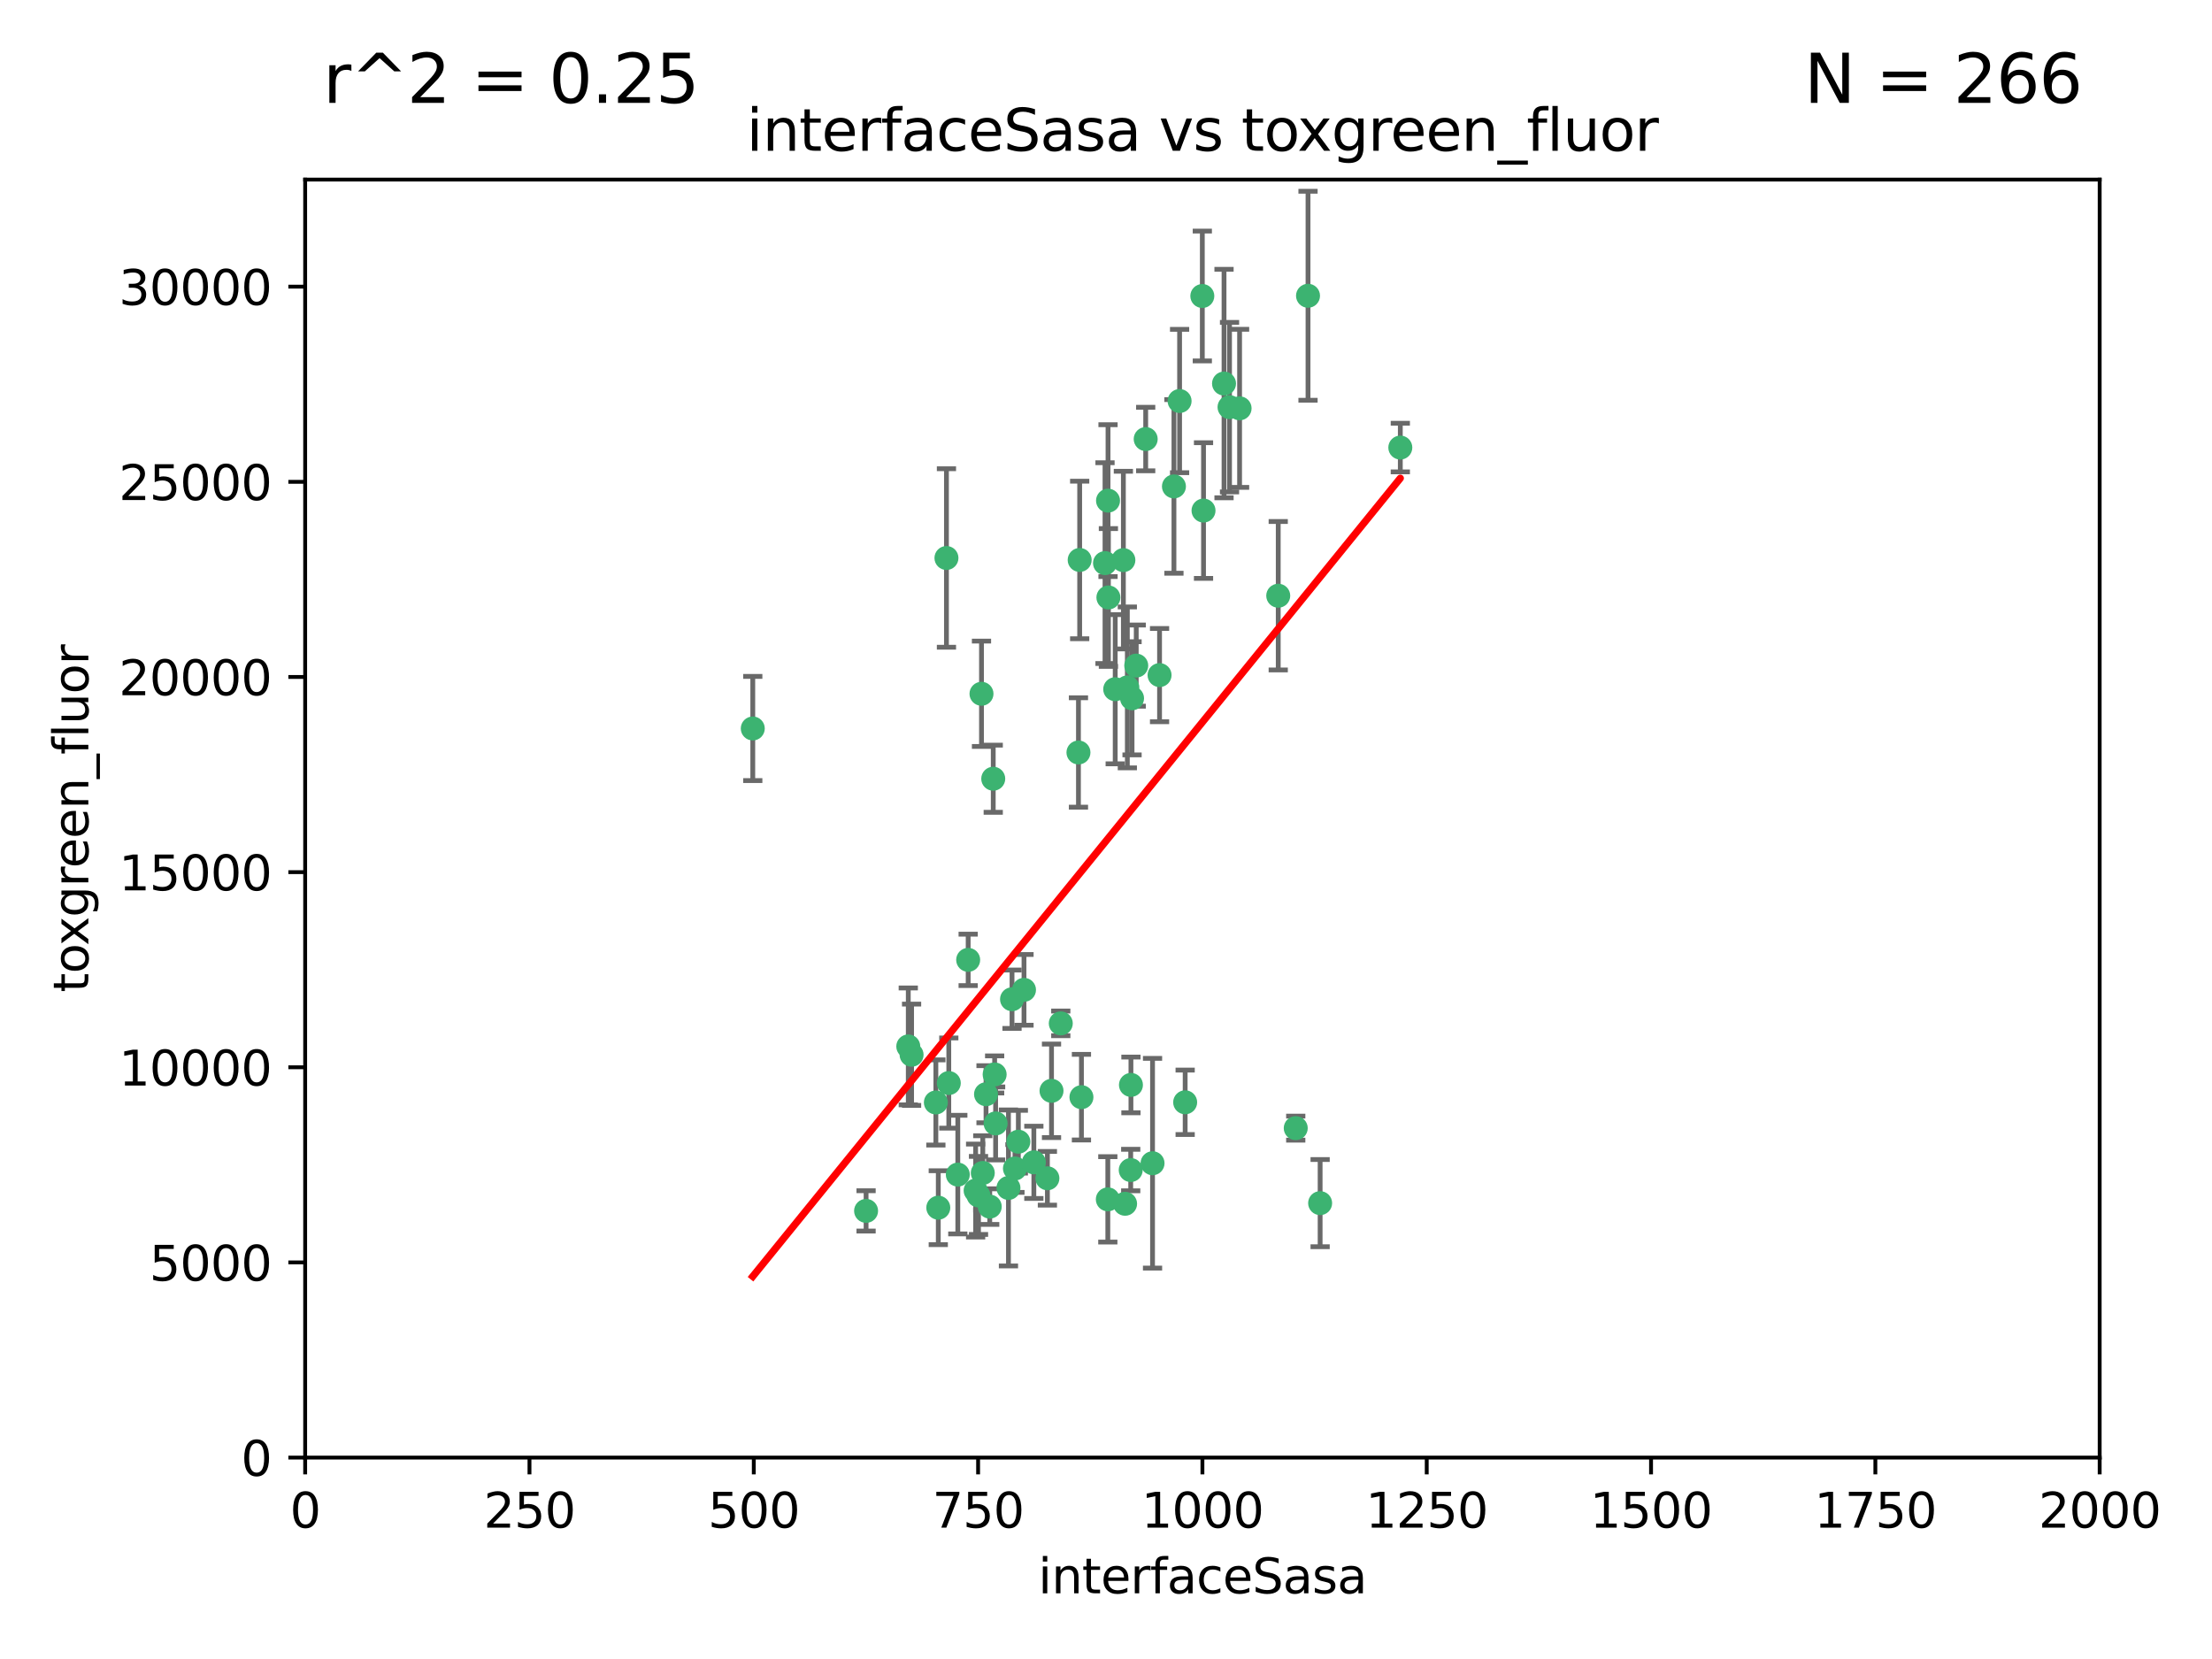 <?xml version="1.0" encoding="utf-8" standalone="no"?>
<!DOCTYPE svg PUBLIC "-//W3C//DTD SVG 1.1//EN"
  "http://www.w3.org/Graphics/SVG/1.1/DTD/svg11.dtd">
<svg xmlns:xlink="http://www.w3.org/1999/xlink" width="460.8pt" height="345.6pt" viewBox="0 0 460.8 345.6" xmlns="http://www.w3.org/2000/svg" version="1.1">
 <defs>
  <style type="text/css">*{stroke-linejoin: round; stroke-linecap: butt}</style>
 </defs>
 <g id="figure_1">
  <g id="patch_1">
   <path d="M 0 345.6 
L 460.8 345.6 
L 460.8 0 
L 0 0 
z
" style="fill: #ffffff"/>
  </g>
  <g id="axes_1">
   <g id="patch_2">
    <path d="M 63.571 303.64 
L 437.4 303.64 
L 437.4 37.411 
L 63.571 37.411 
z
" style="fill: #ffffff"/>
   </g>
   <g id="PathCollection_1">
    <defs>
     <path id="ma110fdb344" d="M 0 1.118 
C 0.297 1.118 0.581 1 0.791 0.791 
C 1 0.581 1.118 0.297 1.118 0 
C 1.118 -0.297 1 -0.581 0.791 -0.791 
C 0.581 -1 0.297 -1.118 0 -1.118 
C -0.297 -1.118 -0.581 -1 -0.791 -0.791 
C -1 -0.581 -1.118 -0.297 -1.118 0 
C -1.118 0.297 -1 0.581 -0.791 0.791 
C -0.581 1 -0.297 1.118 0 1.118 
z
" style="stroke: #3cb371"/>
    </defs>
    <g clip-path="url(#pa10cc64113)">
     <use xlink:href="#ma110fdb344" x="272.484" y="61.614" style="fill: #3cb371; stroke: #3cb371"/>
     <use xlink:href="#ma110fdb344" x="266.28" y="124.1" style="fill: #3cb371; stroke: #3cb371"/>
     <use xlink:href="#ma110fdb344" x="250.716" y="106.358" style="fill: #3cb371; stroke: #3cb371"/>
     <use xlink:href="#ma110fdb344" x="254.987" y="79.9" style="fill: #3cb371; stroke: #3cb371"/>
     <use xlink:href="#ma110fdb344" x="258.229" y="85.062" style="fill: #3cb371; stroke: #3cb371"/>
     <use xlink:href="#ma110fdb344" x="241.557" y="140.634" style="fill: #3cb371; stroke: #3cb371"/>
     <use xlink:href="#ma110fdb344" x="230.194" y="117.306" style="fill: #3cb371; stroke: #3cb371"/>
     <use xlink:href="#ma110fdb344" x="244.553" y="101.33" style="fill: #3cb371; stroke: #3cb371"/>
     <use xlink:href="#ma110fdb344" x="232.318" y="143.574" style="fill: #3cb371; stroke: #3cb371"/>
     <use xlink:href="#ma110fdb344" x="256.134" y="84.817" style="fill: #3cb371; stroke: #3cb371"/>
     <use xlink:href="#ma110fdb344" x="234.02" y="116.682" style="fill: #3cb371; stroke: #3cb371"/>
     <use xlink:href="#ma110fdb344" x="238.669" y="91.463" style="fill: #3cb371; stroke: #3cb371"/>
     <use xlink:href="#ma110fdb344" x="245.731" y="83.54" style="fill: #3cb371; stroke: #3cb371"/>
     <use xlink:href="#ma110fdb344" x="269.927" y="235.012" style="fill: #3cb371; stroke: #3cb371"/>
     <use xlink:href="#ma110fdb344" x="240.095" y="242.324" style="fill: #3cb371; stroke: #3cb371"/>
     <use xlink:href="#ma110fdb344" x="291.711" y="93.237" style="fill: #3cb371; stroke: #3cb371"/>
     <use xlink:href="#ma110fdb344" x="224.916" y="116.65" style="fill: #3cb371; stroke: #3cb371"/>
     <use xlink:href="#ma110fdb344" x="250.465" y="61.664" style="fill: #3cb371; stroke: #3cb371"/>
     <use xlink:href="#ma110fdb344" x="204.462" y="144.527" style="fill: #3cb371; stroke: #3cb371"/>
     <use xlink:href="#ma110fdb344" x="201.688" y="199.958" style="fill: #3cb371; stroke: #3cb371"/>
     <use xlink:href="#ma110fdb344" x="204.731" y="244.349" style="fill: #3cb371; stroke: #3cb371"/>
     <use xlink:href="#ma110fdb344" x="230.822" y="104.293" style="fill: #3cb371; stroke: #3cb371"/>
     <use xlink:href="#ma110fdb344" x="224.662" y="156.754" style="fill: #3cb371; stroke: #3cb371"/>
     <use xlink:href="#ma110fdb344" x="275.007" y="250.635" style="fill: #3cb371; stroke: #3cb371"/>
     <use xlink:href="#ma110fdb344" x="236.699" y="138.657" style="fill: #3cb371; stroke: #3cb371"/>
     <use xlink:href="#ma110fdb344" x="230.901" y="124.464" style="fill: #3cb371; stroke: #3cb371"/>
     <use xlink:href="#ma110fdb344" x="234.375" y="250.767" style="fill: #3cb371; stroke: #3cb371"/>
     <use xlink:href="#ma110fdb344" x="212.14" y="237.838" style="fill: #3cb371; stroke: #3cb371"/>
     <use xlink:href="#ma110fdb344" x="206.91" y="162.223" style="fill: #3cb371; stroke: #3cb371"/>
     <use xlink:href="#ma110fdb344" x="235.596" y="226.007" style="fill: #3cb371; stroke: #3cb371"/>
     <use xlink:href="#ma110fdb344" x="230.779" y="249.848" style="fill: #3cb371; stroke: #3cb371"/>
     <use xlink:href="#ma110fdb344" x="210.08" y="247.472" style="fill: #3cb371; stroke: #3cb371"/>
     <use xlink:href="#ma110fdb344" x="203.841" y="249.032" style="fill: #3cb371; stroke: #3cb371"/>
     <use xlink:href="#ma110fdb344" x="189.211" y="217.987" style="fill: #3cb371; stroke: #3cb371"/>
     <use xlink:href="#ma110fdb344" x="203.241" y="248.016" style="fill: #3cb371; stroke: #3cb371"/>
     <use xlink:href="#ma110fdb344" x="219.05" y="227.238" style="fill: #3cb371; stroke: #3cb371"/>
     <use xlink:href="#ma110fdb344" x="215.37" y="242.138" style="fill: #3cb371; stroke: #3cb371"/>
     <use xlink:href="#ma110fdb344" x="195.462" y="251.584" style="fill: #3cb371; stroke: #3cb371"/>
     <use xlink:href="#ma110fdb344" x="206.181" y="251.36" style="fill: #3cb371; stroke: #3cb371"/>
     <use xlink:href="#ma110fdb344" x="220.981" y="213.19" style="fill: #3cb371; stroke: #3cb371"/>
     <use xlink:href="#ma110fdb344" x="213.318" y="206.203" style="fill: #3cb371; stroke: #3cb371"/>
     <use xlink:href="#ma110fdb344" x="235.826" y="145.468" style="fill: #3cb371; stroke: #3cb371"/>
     <use xlink:href="#ma110fdb344" x="246.891" y="229.628" style="fill: #3cb371; stroke: #3cb371"/>
     <use xlink:href="#ma110fdb344" x="194.959" y="229.663" style="fill: #3cb371; stroke: #3cb371"/>
     <use xlink:href="#ma110fdb344" x="218.192" y="245.459" style="fill: #3cb371; stroke: #3cb371"/>
     <use xlink:href="#ma110fdb344" x="189.899" y="219.726" style="fill: #3cb371; stroke: #3cb371"/>
     <use xlink:href="#ma110fdb344" x="210.824" y="208.158" style="fill: #3cb371; stroke: #3cb371"/>
     <use xlink:href="#ma110fdb344" x="180.421" y="252.249" style="fill: #3cb371; stroke: #3cb371"/>
     <use xlink:href="#ma110fdb344" x="205.407" y="227.947" style="fill: #3cb371; stroke: #3cb371"/>
     <use xlink:href="#ma110fdb344" x="234.846" y="143.2" style="fill: #3cb371; stroke: #3cb371"/>
     <use xlink:href="#ma110fdb344" x="197.163" y="116.24" style="fill: #3cb371; stroke: #3cb371"/>
     <use xlink:href="#ma110fdb344" x="225.284" y="228.56" style="fill: #3cb371; stroke: #3cb371"/>
     <use xlink:href="#ma110fdb344" x="211.432" y="243.416" style="fill: #3cb371; stroke: #3cb371"/>
     <use xlink:href="#ma110fdb344" x="199.529" y="244.691" style="fill: #3cb371; stroke: #3cb371"/>
     <use xlink:href="#ma110fdb344" x="235.549" y="243.742" style="fill: #3cb371; stroke: #3cb371"/>
     <use xlink:href="#ma110fdb344" x="197.651" y="225.621" style="fill: #3cb371; stroke: #3cb371"/>
     <use xlink:href="#ma110fdb344" x="207.406" y="234.031" style="fill: #3cb371; stroke: #3cb371"/>
     <use xlink:href="#ma110fdb344" x="207.202" y="223.827" style="fill: #3cb371; stroke: #3cb371"/>
     <use xlink:href="#ma110fdb344" x="156.817" y="151.755" style="fill: #3cb371; stroke: #3cb371"/>
    </g>
   </g>
   <g id="matplotlib.axis_1">
    <g id="xtick_1">
     <g id="line2d_1">
      <defs>
       <path id="mcf9db598ad" d="M 0 0 
L 0 3.5 
" style="stroke: #000000; stroke-width: 0.8"/>
      </defs>
      <g>
       <use xlink:href="#mcf9db598ad" x="63.571" y="303.64" style="stroke: #000000; stroke-width: 0.8"/>
      </g>
     </g>
     <g id="text_1">
      <!-- 0 -->
      <g transform="translate(60.39 318.238)scale(0.1 -0.1)">
       <defs>
        <path id="DejaVuSans-30" d="M 2034 4250 
Q 1547 4250 1301 3770 
Q 1056 3291 1056 2328 
Q 1056 1369 1301 889 
Q 1547 409 2034 409 
Q 2525 409 2770 889 
Q 3016 1369 3016 2328 
Q 3016 3291 2770 3770 
Q 2525 4250 2034 4250 
z
M 2034 4750 
Q 2819 4750 3233 4129 
Q 3647 3509 3647 2328 
Q 3647 1150 3233 529 
Q 2819 -91 2034 -91 
Q 1250 -91 836 529 
Q 422 1150 422 2328 
Q 422 3509 836 4129 
Q 1250 4750 2034 4750 
z
" transform="scale(0.016)"/>
       </defs>
       <use xlink:href="#DejaVuSans-30"/>
      </g>
     </g>
    </g>
    <g id="xtick_2">
     <g id="line2d_2">
      <g>
       <use xlink:href="#mcf9db598ad" x="110.3" y="303.64" style="stroke: #000000; stroke-width: 0.8"/>
      </g>
     </g>
     <g id="text_2">
      <!-- 250 -->
      <g transform="translate(100.756 318.238)scale(0.1 -0.1)">
       <defs>
        <path id="DejaVuSans-32" d="M 1228 531 
L 3431 531 
L 3431 0 
L 469 0 
L 469 531 
Q 828 903 1448 1529 
Q 2069 2156 2228 2338 
Q 2531 2678 2651 2914 
Q 2772 3150 2772 3378 
Q 2772 3750 2511 3984 
Q 2250 4219 1831 4219 
Q 1534 4219 1204 4116 
Q 875 4013 500 3803 
L 500 4441 
Q 881 4594 1212 4672 
Q 1544 4750 1819 4750 
Q 2544 4750 2975 4387 
Q 3406 4025 3406 3419 
Q 3406 3131 3298 2873 
Q 3191 2616 2906 2266 
Q 2828 2175 2409 1742 
Q 1991 1309 1228 531 
z
" transform="scale(0.016)"/>
        <path id="DejaVuSans-35" d="M 691 4666 
L 3169 4666 
L 3169 4134 
L 1269 4134 
L 1269 2991 
Q 1406 3038 1543 3061 
Q 1681 3084 1819 3084 
Q 2600 3084 3056 2656 
Q 3513 2228 3513 1497 
Q 3513 744 3044 326 
Q 2575 -91 1722 -91 
Q 1428 -91 1123 -41 
Q 819 9 494 109 
L 494 744 
Q 775 591 1075 516 
Q 1375 441 1709 441 
Q 2250 441 2565 725 
Q 2881 1009 2881 1497 
Q 2881 1984 2565 2268 
Q 2250 2553 1709 2553 
Q 1456 2553 1204 2497 
Q 953 2441 691 2322 
L 691 4666 
z
" transform="scale(0.016)"/>
       </defs>
       <use xlink:href="#DejaVuSans-32"/>
       <use xlink:href="#DejaVuSans-35" x="63.623"/>
       <use xlink:href="#DejaVuSans-30" x="127.246"/>
      </g>
     </g>
    </g>
    <g id="xtick_3">
     <g id="line2d_3">
      <g>
       <use xlink:href="#mcf9db598ad" x="157.028" y="303.64" style="stroke: #000000; stroke-width: 0.8"/>
      </g>
     </g>
     <g id="text_3">
      <!-- 500 -->
      <g transform="translate(147.485 318.238)scale(0.1 -0.1)">
       <use xlink:href="#DejaVuSans-35"/>
       <use xlink:href="#DejaVuSans-30" x="63.623"/>
       <use xlink:href="#DejaVuSans-30" x="127.246"/>
      </g>
     </g>
    </g>
    <g id="xtick_4">
     <g id="line2d_4">
      <g>
       <use xlink:href="#mcf9db598ad" x="203.757" y="303.64" style="stroke: #000000; stroke-width: 0.8"/>
      </g>
     </g>
     <g id="text_4">
      <!-- 750 -->
      <g transform="translate(194.213 318.238)scale(0.1 -0.1)">
       <defs>
        <path id="DejaVuSans-37" d="M 525 4666 
L 3525 4666 
L 3525 4397 
L 1831 0 
L 1172 0 
L 2766 4134 
L 525 4134 
L 525 4666 
z
" transform="scale(0.016)"/>
       </defs>
       <use xlink:href="#DejaVuSans-37"/>
       <use xlink:href="#DejaVuSans-35" x="63.623"/>
       <use xlink:href="#DejaVuSans-30" x="127.246"/>
      </g>
     </g>
    </g>
    <g id="xtick_5">
     <g id="line2d_5">
      <g>
       <use xlink:href="#mcf9db598ad" x="250.486" y="303.64" style="stroke: #000000; stroke-width: 0.8"/>
      </g>
     </g>
     <g id="text_5">
      <!-- 1000 -->
      <g transform="translate(237.761 318.238)scale(0.1 -0.1)">
       <defs>
        <path id="DejaVuSans-31" d="M 794 531 
L 1825 531 
L 1825 4091 
L 703 3866 
L 703 4441 
L 1819 4666 
L 2450 4666 
L 2450 531 
L 3481 531 
L 3481 0 
L 794 0 
L 794 531 
z
" transform="scale(0.016)"/>
       </defs>
       <use xlink:href="#DejaVuSans-31"/>
       <use xlink:href="#DejaVuSans-30" x="63.623"/>
       <use xlink:href="#DejaVuSans-30" x="127.246"/>
       <use xlink:href="#DejaVuSans-30" x="190.869"/>
      </g>
     </g>
    </g>
    <g id="xtick_6">
     <g id="line2d_6">
      <g>
       <use xlink:href="#mcf9db598ad" x="297.214" y="303.64" style="stroke: #000000; stroke-width: 0.8"/>
      </g>
     </g>
     <g id="text_6">
      <!-- 1250 -->
      <g transform="translate(284.489 318.238)scale(0.1 -0.1)">
       <use xlink:href="#DejaVuSans-31"/>
       <use xlink:href="#DejaVuSans-32" x="63.623"/>
       <use xlink:href="#DejaVuSans-35" x="127.246"/>
       <use xlink:href="#DejaVuSans-30" x="190.869"/>
      </g>
     </g>
    </g>
    <g id="xtick_7">
     <g id="line2d_7">
      <g>
       <use xlink:href="#mcf9db598ad" x="343.943" y="303.64" style="stroke: #000000; stroke-width: 0.8"/>
      </g>
     </g>
     <g id="text_7">
      <!-- 1500 -->
      <g transform="translate(331.218 318.238)scale(0.1 -0.1)">
       <use xlink:href="#DejaVuSans-31"/>
       <use xlink:href="#DejaVuSans-35" x="63.623"/>
       <use xlink:href="#DejaVuSans-30" x="127.246"/>
       <use xlink:href="#DejaVuSans-30" x="190.869"/>
      </g>
     </g>
    </g>
    <g id="xtick_8">
     <g id="line2d_8">
      <g>
       <use xlink:href="#mcf9db598ad" x="390.671" y="303.64" style="stroke: #000000; stroke-width: 0.8"/>
      </g>
     </g>
     <g id="text_8">
      <!-- 1750 -->
      <g transform="translate(377.946 318.238)scale(0.1 -0.1)">
       <use xlink:href="#DejaVuSans-31"/>
       <use xlink:href="#DejaVuSans-37" x="63.623"/>
       <use xlink:href="#DejaVuSans-35" x="127.246"/>
       <use xlink:href="#DejaVuSans-30" x="190.869"/>
      </g>
     </g>
    </g>
    <g id="xtick_9">
     <g id="line2d_9">
      <g>
       <use xlink:href="#mcf9db598ad" x="437.4" y="303.64" style="stroke: #000000; stroke-width: 0.8"/>
      </g>
     </g>
     <g id="text_9">
      <!-- 2000 -->
      <g transform="translate(424.675 318.238)scale(0.1 -0.1)">
       <use xlink:href="#DejaVuSans-32"/>
       <use xlink:href="#DejaVuSans-30" x="63.623"/>
       <use xlink:href="#DejaVuSans-30" x="127.246"/>
       <use xlink:href="#DejaVuSans-30" x="190.869"/>
      </g>
     </g>
    </g>
    <g id="text_10">
     <!-- interfaceSasa -->
     <g transform="translate(216.279 331.917)scale(0.1 -0.1)">
      <defs>
       <path id="DejaVuSans-69" d="M 603 3500 
L 1178 3500 
L 1178 0 
L 603 0 
L 603 3500 
z
M 603 4863 
L 1178 4863 
L 1178 4134 
L 603 4134 
L 603 4863 
z
" transform="scale(0.016)"/>
       <path id="DejaVuSans-6e" d="M 3513 2113 
L 3513 0 
L 2938 0 
L 2938 2094 
Q 2938 2591 2744 2837 
Q 2550 3084 2163 3084 
Q 1697 3084 1428 2787 
Q 1159 2491 1159 1978 
L 1159 0 
L 581 0 
L 581 3500 
L 1159 3500 
L 1159 2956 
Q 1366 3272 1645 3428 
Q 1925 3584 2291 3584 
Q 2894 3584 3203 3211 
Q 3513 2838 3513 2113 
z
" transform="scale(0.016)"/>
       <path id="DejaVuSans-74" d="M 1172 4494 
L 1172 3500 
L 2356 3500 
L 2356 3053 
L 1172 3053 
L 1172 1153 
Q 1172 725 1289 603 
Q 1406 481 1766 481 
L 2356 481 
L 2356 0 
L 1766 0 
Q 1100 0 847 248 
Q 594 497 594 1153 
L 594 3053 
L 172 3053 
L 172 3500 
L 594 3500 
L 594 4494 
L 1172 4494 
z
" transform="scale(0.016)"/>
       <path id="DejaVuSans-65" d="M 3597 1894 
L 3597 1613 
L 953 1613 
Q 991 1019 1311 708 
Q 1631 397 2203 397 
Q 2534 397 2845 478 
Q 3156 559 3463 722 
L 3463 178 
Q 3153 47 2828 -22 
Q 2503 -91 2169 -91 
Q 1331 -91 842 396 
Q 353 884 353 1716 
Q 353 2575 817 3079 
Q 1281 3584 2069 3584 
Q 2775 3584 3186 3129 
Q 3597 2675 3597 1894 
z
M 3022 2063 
Q 3016 2534 2758 2815 
Q 2500 3097 2075 3097 
Q 1594 3097 1305 2825 
Q 1016 2553 972 2059 
L 3022 2063 
z
" transform="scale(0.016)"/>
       <path id="DejaVuSans-72" d="M 2631 2963 
Q 2534 3019 2420 3045 
Q 2306 3072 2169 3072 
Q 1681 3072 1420 2755 
Q 1159 2438 1159 1844 
L 1159 0 
L 581 0 
L 581 3500 
L 1159 3500 
L 1159 2956 
Q 1341 3275 1631 3429 
Q 1922 3584 2338 3584 
Q 2397 3584 2469 3576 
Q 2541 3569 2628 3553 
L 2631 2963 
z
" transform="scale(0.016)"/>
       <path id="DejaVuSans-66" d="M 2375 4863 
L 2375 4384 
L 1825 4384 
Q 1516 4384 1395 4259 
Q 1275 4134 1275 3809 
L 1275 3500 
L 2222 3500 
L 2222 3053 
L 1275 3053 
L 1275 0 
L 697 0 
L 697 3053 
L 147 3053 
L 147 3500 
L 697 3500 
L 697 3744 
Q 697 4328 969 4595 
Q 1241 4863 1831 4863 
L 2375 4863 
z
" transform="scale(0.016)"/>
       <path id="DejaVuSans-61" d="M 2194 1759 
Q 1497 1759 1228 1600 
Q 959 1441 959 1056 
Q 959 750 1161 570 
Q 1363 391 1709 391 
Q 2188 391 2477 730 
Q 2766 1069 2766 1631 
L 2766 1759 
L 2194 1759 
z
M 3341 1997 
L 3341 0 
L 2766 0 
L 2766 531 
Q 2569 213 2275 61 
Q 1981 -91 1556 -91 
Q 1019 -91 701 211 
Q 384 513 384 1019 
Q 384 1609 779 1909 
Q 1175 2209 1959 2209 
L 2766 2209 
L 2766 2266 
Q 2766 2663 2505 2880 
Q 2244 3097 1772 3097 
Q 1472 3097 1187 3025 
Q 903 2953 641 2809 
L 641 3341 
Q 956 3463 1253 3523 
Q 1550 3584 1831 3584 
Q 2591 3584 2966 3190 
Q 3341 2797 3341 1997 
z
" transform="scale(0.016)"/>
       <path id="DejaVuSans-63" d="M 3122 3366 
L 3122 2828 
Q 2878 2963 2633 3030 
Q 2388 3097 2138 3097 
Q 1578 3097 1268 2742 
Q 959 2388 959 1747 
Q 959 1106 1268 751 
Q 1578 397 2138 397 
Q 2388 397 2633 464 
Q 2878 531 3122 666 
L 3122 134 
Q 2881 22 2623 -34 
Q 2366 -91 2075 -91 
Q 1284 -91 818 406 
Q 353 903 353 1747 
Q 353 2603 823 3093 
Q 1294 3584 2113 3584 
Q 2378 3584 2631 3529 
Q 2884 3475 3122 3366 
z
" transform="scale(0.016)"/>
       <path id="DejaVuSans-53" d="M 3425 4513 
L 3425 3897 
Q 3066 4069 2747 4153 
Q 2428 4238 2131 4238 
Q 1616 4238 1336 4038 
Q 1056 3838 1056 3469 
Q 1056 3159 1242 3001 
Q 1428 2844 1947 2747 
L 2328 2669 
Q 3034 2534 3370 2195 
Q 3706 1856 3706 1288 
Q 3706 609 3251 259 
Q 2797 -91 1919 -91 
Q 1588 -91 1214 -16 
Q 841 59 441 206 
L 441 856 
Q 825 641 1194 531 
Q 1563 422 1919 422 
Q 2459 422 2753 634 
Q 3047 847 3047 1241 
Q 3047 1584 2836 1778 
Q 2625 1972 2144 2069 
L 1759 2144 
Q 1053 2284 737 2584 
Q 422 2884 422 3419 
Q 422 4038 858 4394 
Q 1294 4750 2059 4750 
Q 2388 4750 2728 4690 
Q 3069 4631 3425 4513 
z
" transform="scale(0.016)"/>
       <path id="DejaVuSans-73" d="M 2834 3397 
L 2834 2853 
Q 2591 2978 2328 3040 
Q 2066 3103 1784 3103 
Q 1356 3103 1142 2972 
Q 928 2841 928 2578 
Q 928 2378 1081 2264 
Q 1234 2150 1697 2047 
L 1894 2003 
Q 2506 1872 2764 1633 
Q 3022 1394 3022 966 
Q 3022 478 2636 193 
Q 2250 -91 1575 -91 
Q 1294 -91 989 -36 
Q 684 19 347 128 
L 347 722 
Q 666 556 975 473 
Q 1284 391 1588 391 
Q 1994 391 2212 530 
Q 2431 669 2431 922 
Q 2431 1156 2273 1281 
Q 2116 1406 1581 1522 
L 1381 1569 
Q 847 1681 609 1914 
Q 372 2147 372 2553 
Q 372 3047 722 3315 
Q 1072 3584 1716 3584 
Q 2034 3584 2315 3537 
Q 2597 3491 2834 3397 
z
" transform="scale(0.016)"/>
      </defs>
      <use xlink:href="#DejaVuSans-69"/>
      <use xlink:href="#DejaVuSans-6e" x="27.783"/>
      <use xlink:href="#DejaVuSans-74" x="91.162"/>
      <use xlink:href="#DejaVuSans-65" x="130.371"/>
      <use xlink:href="#DejaVuSans-72" x="191.895"/>
      <use xlink:href="#DejaVuSans-66" x="233.008"/>
      <use xlink:href="#DejaVuSans-61" x="268.213"/>
      <use xlink:href="#DejaVuSans-63" x="329.492"/>
      <use xlink:href="#DejaVuSans-65" x="384.473"/>
      <use xlink:href="#DejaVuSans-53" x="445.996"/>
      <use xlink:href="#DejaVuSans-61" x="509.473"/>
      <use xlink:href="#DejaVuSans-73" x="570.752"/>
      <use xlink:href="#DejaVuSans-61" x="622.852"/>
     </g>
    </g>
   </g>
   <g id="matplotlib.axis_2">
    <g id="ytick_1">
     <g id="line2d_10">
      <defs>
       <path id="md315c9ac10" d="M 0 0 
L -3.5 0 
" style="stroke: #000000; stroke-width: 0.8"/>
      </defs>
      <g>
       <use xlink:href="#md315c9ac10" x="63.571" y="303.64" style="stroke: #000000; stroke-width: 0.8"/>
      </g>
     </g>
     <g id="text_11">
      <!-- 0 -->
      <g transform="translate(50.209 307.439)scale(0.1 -0.1)">
       <use xlink:href="#DejaVuSans-30"/>
      </g>
     </g>
    </g>
    <g id="ytick_2">
     <g id="line2d_11">
      <g>
       <use xlink:href="#md315c9ac10" x="63.571" y="262.986" style="stroke: #000000; stroke-width: 0.8"/>
      </g>
     </g>
     <g id="text_12">
      <!-- 5000 -->
      <g transform="translate(31.121 266.786)scale(0.1 -0.1)">
       <use xlink:href="#DejaVuSans-35"/>
       <use xlink:href="#DejaVuSans-30" x="63.623"/>
       <use xlink:href="#DejaVuSans-30" x="127.246"/>
       <use xlink:href="#DejaVuSans-30" x="190.869"/>
      </g>
     </g>
    </g>
    <g id="ytick_3">
     <g id="line2d_12">
      <g>
       <use xlink:href="#md315c9ac10" x="63.571" y="222.333" style="stroke: #000000; stroke-width: 0.8"/>
      </g>
     </g>
     <g id="text_13">
      <!-- 10000 -->
      <g transform="translate(24.759 226.132)scale(0.1 -0.1)">
       <use xlink:href="#DejaVuSans-31"/>
       <use xlink:href="#DejaVuSans-30" x="63.623"/>
       <use xlink:href="#DejaVuSans-30" x="127.246"/>
       <use xlink:href="#DejaVuSans-30" x="190.869"/>
       <use xlink:href="#DejaVuSans-30" x="254.492"/>
      </g>
     </g>
    </g>
    <g id="ytick_4">
     <g id="line2d_13">
      <g>
       <use xlink:href="#md315c9ac10" x="63.571" y="181.679" style="stroke: #000000; stroke-width: 0.8"/>
      </g>
     </g>
     <g id="text_14">
      <!-- 15000 -->
      <g transform="translate(24.759 185.478)scale(0.1 -0.1)">
       <use xlink:href="#DejaVuSans-31"/>
       <use xlink:href="#DejaVuSans-35" x="63.623"/>
       <use xlink:href="#DejaVuSans-30" x="127.246"/>
       <use xlink:href="#DejaVuSans-30" x="190.869"/>
       <use xlink:href="#DejaVuSans-30" x="254.492"/>
      </g>
     </g>
    </g>
    <g id="ytick_5">
     <g id="line2d_14">
      <g>
       <use xlink:href="#md315c9ac10" x="63.571" y="141.026" style="stroke: #000000; stroke-width: 0.8"/>
      </g>
     </g>
     <g id="text_15">
      <!-- 20000 -->
      <g transform="translate(24.759 144.825)scale(0.1 -0.1)">
       <use xlink:href="#DejaVuSans-32"/>
       <use xlink:href="#DejaVuSans-30" x="63.623"/>
       <use xlink:href="#DejaVuSans-30" x="127.246"/>
       <use xlink:href="#DejaVuSans-30" x="190.869"/>
       <use xlink:href="#DejaVuSans-30" x="254.492"/>
      </g>
     </g>
    </g>
    <g id="ytick_6">
     <g id="line2d_15">
      <g>
       <use xlink:href="#md315c9ac10" x="63.571" y="100.372" style="stroke: #000000; stroke-width: 0.8"/>
      </g>
     </g>
     <g id="text_16">
      <!-- 25000 -->
      <g transform="translate(24.759 104.171)scale(0.1 -0.1)">
       <use xlink:href="#DejaVuSans-32"/>
       <use xlink:href="#DejaVuSans-35" x="63.623"/>
       <use xlink:href="#DejaVuSans-30" x="127.246"/>
       <use xlink:href="#DejaVuSans-30" x="190.869"/>
       <use xlink:href="#DejaVuSans-30" x="254.492"/>
      </g>
     </g>
    </g>
    <g id="ytick_7">
     <g id="line2d_16">
      <g>
       <use xlink:href="#md315c9ac10" x="63.571" y="59.718" style="stroke: #000000; stroke-width: 0.8"/>
      </g>
     </g>
     <g id="text_17">
      <!-- 30000 -->
      <g transform="translate(24.759 63.518)scale(0.1 -0.1)">
       <defs>
        <path id="DejaVuSans-33" d="M 2597 2516 
Q 3050 2419 3304 2112 
Q 3559 1806 3559 1356 
Q 3559 666 3084 287 
Q 2609 -91 1734 -91 
Q 1441 -91 1130 -33 
Q 819 25 488 141 
L 488 750 
Q 750 597 1062 519 
Q 1375 441 1716 441 
Q 2309 441 2620 675 
Q 2931 909 2931 1356 
Q 2931 1769 2642 2001 
Q 2353 2234 1838 2234 
L 1294 2234 
L 1294 2753 
L 1863 2753 
Q 2328 2753 2575 2939 
Q 2822 3125 2822 3475 
Q 2822 3834 2567 4026 
Q 2313 4219 1838 4219 
Q 1578 4219 1281 4162 
Q 984 4106 628 3988 
L 628 4550 
Q 988 4650 1302 4700 
Q 1616 4750 1894 4750 
Q 2613 4750 3031 4423 
Q 3450 4097 3450 3541 
Q 3450 3153 3228 2886 
Q 3006 2619 2597 2516 
z
" transform="scale(0.016)"/>
       </defs>
       <use xlink:href="#DejaVuSans-33"/>
       <use xlink:href="#DejaVuSans-30" x="63.623"/>
       <use xlink:href="#DejaVuSans-30" x="127.246"/>
       <use xlink:href="#DejaVuSans-30" x="190.869"/>
       <use xlink:href="#DejaVuSans-30" x="254.492"/>
      </g>
     </g>
    </g>
    <g id="text_18">
     <!-- toxgreen_fluor -->
     <g transform="translate(18.401 206.72)rotate(-90)scale(0.1 -0.1)">
      <defs>
       <path id="DejaVuSans-6f" d="M 1959 3097 
Q 1497 3097 1228 2736 
Q 959 2375 959 1747 
Q 959 1119 1226 758 
Q 1494 397 1959 397 
Q 2419 397 2687 759 
Q 2956 1122 2956 1747 
Q 2956 2369 2687 2733 
Q 2419 3097 1959 3097 
z
M 1959 3584 
Q 2709 3584 3137 3096 
Q 3566 2609 3566 1747 
Q 3566 888 3137 398 
Q 2709 -91 1959 -91 
Q 1206 -91 779 398 
Q 353 888 353 1747 
Q 353 2609 779 3096 
Q 1206 3584 1959 3584 
z
" transform="scale(0.016)"/>
       <path id="DejaVuSans-78" d="M 3513 3500 
L 2247 1797 
L 3578 0 
L 2900 0 
L 1881 1375 
L 863 0 
L 184 0 
L 1544 1831 
L 300 3500 
L 978 3500 
L 1906 2253 
L 2834 3500 
L 3513 3500 
z
" transform="scale(0.016)"/>
       <path id="DejaVuSans-67" d="M 2906 1791 
Q 2906 2416 2648 2759 
Q 2391 3103 1925 3103 
Q 1463 3103 1205 2759 
Q 947 2416 947 1791 
Q 947 1169 1205 825 
Q 1463 481 1925 481 
Q 2391 481 2648 825 
Q 2906 1169 2906 1791 
z
M 3481 434 
Q 3481 -459 3084 -895 
Q 2688 -1331 1869 -1331 
Q 1566 -1331 1297 -1286 
Q 1028 -1241 775 -1147 
L 775 -588 
Q 1028 -725 1275 -790 
Q 1522 -856 1778 -856 
Q 2344 -856 2625 -561 
Q 2906 -266 2906 331 
L 2906 616 
Q 2728 306 2450 153 
Q 2172 0 1784 0 
Q 1141 0 747 490 
Q 353 981 353 1791 
Q 353 2603 747 3093 
Q 1141 3584 1784 3584 
Q 2172 3584 2450 3431 
Q 2728 3278 2906 2969 
L 2906 3500 
L 3481 3500 
L 3481 434 
z
" transform="scale(0.016)"/>
       <path id="DejaVuSans-5f" d="M 3263 -1063 
L 3263 -1509 
L -63 -1509 
L -63 -1063 
L 3263 -1063 
z
" transform="scale(0.016)"/>
       <path id="DejaVuSans-6c" d="M 603 4863 
L 1178 4863 
L 1178 0 
L 603 0 
L 603 4863 
z
" transform="scale(0.016)"/>
       <path id="DejaVuSans-75" d="M 544 1381 
L 544 3500 
L 1119 3500 
L 1119 1403 
Q 1119 906 1312 657 
Q 1506 409 1894 409 
Q 2359 409 2629 706 
Q 2900 1003 2900 1516 
L 2900 3500 
L 3475 3500 
L 3475 0 
L 2900 0 
L 2900 538 
Q 2691 219 2414 64 
Q 2138 -91 1772 -91 
Q 1169 -91 856 284 
Q 544 659 544 1381 
z
M 1991 3584 
L 1991 3584 
z
" transform="scale(0.016)"/>
      </defs>
      <use xlink:href="#DejaVuSans-74"/>
      <use xlink:href="#DejaVuSans-6f" x="39.209"/>
      <use xlink:href="#DejaVuSans-78" x="97.266"/>
      <use xlink:href="#DejaVuSans-67" x="156.445"/>
      <use xlink:href="#DejaVuSans-72" x="219.922"/>
      <use xlink:href="#DejaVuSans-65" x="258.785"/>
      <use xlink:href="#DejaVuSans-65" x="320.309"/>
      <use xlink:href="#DejaVuSans-6e" x="381.832"/>
      <use xlink:href="#DejaVuSans-5f" x="445.211"/>
      <use xlink:href="#DejaVuSans-66" x="495.211"/>
      <use xlink:href="#DejaVuSans-6c" x="530.416"/>
      <use xlink:href="#DejaVuSans-75" x="558.199"/>
      <use xlink:href="#DejaVuSans-6f" x="621.578"/>
      <use xlink:href="#DejaVuSans-72" x="682.76"/>
     </g>
    </g>
   </g>
   <g id="LineCollection_1">
    <path d="M 272.484 83.38 
L 272.484 39.848 
" clip-path="url(#pa10cc64113)" style="fill: none; stroke: #696969"/>
    <path d="M 266.28 139.562 
L 266.28 108.638 
" clip-path="url(#pa10cc64113)" style="fill: none; stroke: #696969"/>
    <path d="M 250.716 120.489 
L 250.716 92.227 
" clip-path="url(#pa10cc64113)" style="fill: none; stroke: #696969"/>
    <path d="M 254.987 103.698 
L 254.987 56.102 
" clip-path="url(#pa10cc64113)" style="fill: none; stroke: #696969"/>
    <path d="M 258.229 101.528 
L 258.229 68.595 
" clip-path="url(#pa10cc64113)" style="fill: none; stroke: #696969"/>
    <path d="M 241.557 150.349 
L 241.557 130.92 
" clip-path="url(#pa10cc64113)" style="fill: none; stroke: #696969"/>
    <path d="M 230.194 138.218 
L 230.194 96.393 
" clip-path="url(#pa10cc64113)" style="fill: none; stroke: #696969"/>
    <path d="M 244.553 119.415 
L 244.553 83.245 
" clip-path="url(#pa10cc64113)" style="fill: none; stroke: #696969"/>
    <path d="M 232.318 159.116 
L 232.318 128.031 
" clip-path="url(#pa10cc64113)" style="fill: none; stroke: #696969"/>
    <path d="M 256.134 102.476 
L 256.134 67.157 
" clip-path="url(#pa10cc64113)" style="fill: none; stroke: #696969"/>
    <path d="M 234.02 135.19 
L 234.02 98.175 
" clip-path="url(#pa10cc64113)" style="fill: none; stroke: #696969"/>
    <path d="M 238.669 98.075 
L 238.669 84.85 
" clip-path="url(#pa10cc64113)" style="fill: none; stroke: #696969"/>
    <path d="M 245.731 98.468 
L 245.731 68.613 
" clip-path="url(#pa10cc64113)" style="fill: none; stroke: #696969"/>
    <path d="M 269.927 237.516 
L 269.927 232.507 
" clip-path="url(#pa10cc64113)" style="fill: none; stroke: #696969"/>
    <path d="M 240.095 264.166 
L 240.095 220.481 
" clip-path="url(#pa10cc64113)" style="fill: none; stroke: #696969"/>
    <path d="M 291.711 98.3 
L 291.711 88.175 
" clip-path="url(#pa10cc64113)" style="fill: none; stroke: #696969"/>
    <path d="M 224.916 133.058 
L 224.916 100.243 
" clip-path="url(#pa10cc64113)" style="fill: none; stroke: #696969"/>
    <path d="M 250.465 75.185 
L 250.465 48.142 
" clip-path="url(#pa10cc64113)" style="fill: none; stroke: #696969"/>
    <path d="M 204.462 155.498 
L 204.462 133.556 
" clip-path="url(#pa10cc64113)" style="fill: none; stroke: #696969"/>
    <path d="M 201.688 205.31 
L 201.688 194.605 
" clip-path="url(#pa10cc64113)" style="fill: none; stroke: #696969"/>
    <path d="M 204.731 252.096 
L 204.731 236.603 
" clip-path="url(#pa10cc64113)" style="fill: none; stroke: #696969"/>
    <path d="M 230.822 120.111 
L 230.822 88.475 
" clip-path="url(#pa10cc64113)" style="fill: none; stroke: #696969"/>
    <path d="M 224.662 168.148 
L 224.662 145.359 
" clip-path="url(#pa10cc64113)" style="fill: none; stroke: #696969"/>
    <path d="M 275.007 259.717 
L 275.007 241.553 
" clip-path="url(#pa10cc64113)" style="fill: none; stroke: #696969"/>
    <path d="M 236.699 147.112 
L 236.699 130.202 
" clip-path="url(#pa10cc64113)" style="fill: none; stroke: #696969"/>
    <path d="M 230.901 138.816 
L 230.901 110.112 
" clip-path="url(#pa10cc64113)" style="fill: none; stroke: #696969"/>
    <path d="M 234.375 251.458 
L 234.375 250.077 
" clip-path="url(#pa10cc64113)" style="fill: none; stroke: #696969"/>
    <path d="M 212.14 244.374 
L 212.14 231.301 
" clip-path="url(#pa10cc64113)" style="fill: none; stroke: #696969"/>
    <path d="M 206.91 169.217 
L 206.91 155.229 
" clip-path="url(#pa10cc64113)" style="fill: none; stroke: #696969"/>
    <path d="M 235.596 231.811 
L 235.596 220.203 
" clip-path="url(#pa10cc64113)" style="fill: none; stroke: #696969"/>
    <path d="M 230.779 258.739 
L 230.779 240.957 
" clip-path="url(#pa10cc64113)" style="fill: none; stroke: #696969"/>
    <path d="M 210.08 263.721 
L 210.08 231.224 
" clip-path="url(#pa10cc64113)" style="fill: none; stroke: #696969"/>
    <path d="M 203.841 257.161 
L 203.841 240.903 
" clip-path="url(#pa10cc64113)" style="fill: none; stroke: #696969"/>
    <path d="M 189.211 230.162 
L 189.211 205.812 
" clip-path="url(#pa10cc64113)" style="fill: none; stroke: #696969"/>
    <path d="M 203.241 257.7 
L 203.241 238.331 
" clip-path="url(#pa10cc64113)" style="fill: none; stroke: #696969"/>
    <path d="M 219.05 236.979 
L 219.05 217.496 
" clip-path="url(#pa10cc64113)" style="fill: none; stroke: #696969"/>
    <path d="M 215.37 249.663 
L 215.37 234.612 
" clip-path="url(#pa10cc64113)" style="fill: none; stroke: #696969"/>
    <path d="M 195.462 259.282 
L 195.462 243.886 
" clip-path="url(#pa10cc64113)" style="fill: none; stroke: #696969"/>
    <path d="M 206.181 255.066 
L 206.181 247.654 
" clip-path="url(#pa10cc64113)" style="fill: none; stroke: #696969"/>
    <path d="M 220.981 215.762 
L 220.981 210.618 
" clip-path="url(#pa10cc64113)" style="fill: none; stroke: #696969"/>
    <path d="M 213.318 213.569 
L 213.318 198.836 
" clip-path="url(#pa10cc64113)" style="fill: none; stroke: #696969"/>
    <path d="M 235.826 157.254 
L 235.826 133.683 
" clip-path="url(#pa10cc64113)" style="fill: none; stroke: #696969"/>
    <path d="M 246.891 236.34 
L 246.891 222.916 
" clip-path="url(#pa10cc64113)" style="fill: none; stroke: #696969"/>
    <path d="M 194.959 238.535 
L 194.959 220.792 
" clip-path="url(#pa10cc64113)" style="fill: none; stroke: #696969"/>
    <path d="M 218.192 251.049 
L 218.192 239.868 
" clip-path="url(#pa10cc64113)" style="fill: none; stroke: #696969"/>
    <path d="M 189.899 230.277 
L 189.899 209.176 
" clip-path="url(#pa10cc64113)" style="fill: none; stroke: #696969"/>
    <path d="M 210.824 214.239 
L 210.824 202.077 
" clip-path="url(#pa10cc64113)" style="fill: none; stroke: #696969"/>
    <path d="M 180.421 256.451 
L 180.421 248.048 
" clip-path="url(#pa10cc64113)" style="fill: none; stroke: #696969"/>
    <path d="M 205.407 233.892 
L 205.407 222.002 
" clip-path="url(#pa10cc64113)" style="fill: none; stroke: #696969"/>
    <path d="M 234.846 159.961 
L 234.846 126.439 
" clip-path="url(#pa10cc64113)" style="fill: none; stroke: #696969"/>
    <path d="M 197.163 134.83 
L 197.163 97.649 
" clip-path="url(#pa10cc64113)" style="fill: none; stroke: #696969"/>
    <path d="M 225.284 237.48 
L 225.284 219.64 
" clip-path="url(#pa10cc64113)" style="fill: none; stroke: #696969"/>
    <path d="M 211.432 248.392 
L 211.432 238.44 
" clip-path="url(#pa10cc64113)" style="fill: none; stroke: #696969"/>
    <path d="M 199.529 257.049 
L 199.529 232.333 
" clip-path="url(#pa10cc64113)" style="fill: none; stroke: #696969"/>
    <path d="M 235.549 248.063 
L 235.549 239.42 
" clip-path="url(#pa10cc64113)" style="fill: none; stroke: #696969"/>
    <path d="M 197.651 235.016 
L 197.651 216.227 
" clip-path="url(#pa10cc64113)" style="fill: none; stroke: #696969"/>
    <path d="M 207.406 241.631 
L 207.406 226.431 
" clip-path="url(#pa10cc64113)" style="fill: none; stroke: #696969"/>
    <path d="M 207.202 227.689 
L 207.202 219.964 
" clip-path="url(#pa10cc64113)" style="fill: none; stroke: #696969"/>
    <path d="M 156.817 162.606 
L 156.817 140.905 
" clip-path="url(#pa10cc64113)" style="fill: none; stroke: #696969"/>
   </g>
   <g id="line2d_17">
    <defs>
     <path id="m7237156278" d="M 2 0 
L -2 -0 
" style="stroke: #696969"/>
    </defs>
    <g clip-path="url(#pa10cc64113)">
     <use xlink:href="#m7237156278" x="272.484" y="83.38" style="fill: #696969; stroke: #696969"/>
     <use xlink:href="#m7237156278" x="266.28" y="139.562" style="fill: #696969; stroke: #696969"/>
     <use xlink:href="#m7237156278" x="250.716" y="120.489" style="fill: #696969; stroke: #696969"/>
     <use xlink:href="#m7237156278" x="254.987" y="103.698" style="fill: #696969; stroke: #696969"/>
     <use xlink:href="#m7237156278" x="258.229" y="101.528" style="fill: #696969; stroke: #696969"/>
     <use xlink:href="#m7237156278" x="241.557" y="150.349" style="fill: #696969; stroke: #696969"/>
     <use xlink:href="#m7237156278" x="230.194" y="138.218" style="fill: #696969; stroke: #696969"/>
     <use xlink:href="#m7237156278" x="244.553" y="119.415" style="fill: #696969; stroke: #696969"/>
     <use xlink:href="#m7237156278" x="232.318" y="159.116" style="fill: #696969; stroke: #696969"/>
     <use xlink:href="#m7237156278" x="256.134" y="102.476" style="fill: #696969; stroke: #696969"/>
     <use xlink:href="#m7237156278" x="234.02" y="135.19" style="fill: #696969; stroke: #696969"/>
     <use xlink:href="#m7237156278" x="238.669" y="98.075" style="fill: #696969; stroke: #696969"/>
     <use xlink:href="#m7237156278" x="245.731" y="98.468" style="fill: #696969; stroke: #696969"/>
     <use xlink:href="#m7237156278" x="269.927" y="237.516" style="fill: #696969; stroke: #696969"/>
     <use xlink:href="#m7237156278" x="240.095" y="264.166" style="fill: #696969; stroke: #696969"/>
     <use xlink:href="#m7237156278" x="291.711" y="98.3" style="fill: #696969; stroke: #696969"/>
     <use xlink:href="#m7237156278" x="224.916" y="133.058" style="fill: #696969; stroke: #696969"/>
     <use xlink:href="#m7237156278" x="250.465" y="75.185" style="fill: #696969; stroke: #696969"/>
     <use xlink:href="#m7237156278" x="204.462" y="155.498" style="fill: #696969; stroke: #696969"/>
     <use xlink:href="#m7237156278" x="201.688" y="205.31" style="fill: #696969; stroke: #696969"/>
     <use xlink:href="#m7237156278" x="204.731" y="252.096" style="fill: #696969; stroke: #696969"/>
     <use xlink:href="#m7237156278" x="230.822" y="120.111" style="fill: #696969; stroke: #696969"/>
     <use xlink:href="#m7237156278" x="224.662" y="168.148" style="fill: #696969; stroke: #696969"/>
     <use xlink:href="#m7237156278" x="275.007" y="259.717" style="fill: #696969; stroke: #696969"/>
     <use xlink:href="#m7237156278" x="236.699" y="147.112" style="fill: #696969; stroke: #696969"/>
     <use xlink:href="#m7237156278" x="230.901" y="138.816" style="fill: #696969; stroke: #696969"/>
     <use xlink:href="#m7237156278" x="234.375" y="251.458" style="fill: #696969; stroke: #696969"/>
     <use xlink:href="#m7237156278" x="212.14" y="244.374" style="fill: #696969; stroke: #696969"/>
     <use xlink:href="#m7237156278" x="206.91" y="169.217" style="fill: #696969; stroke: #696969"/>
     <use xlink:href="#m7237156278" x="235.596" y="231.811" style="fill: #696969; stroke: #696969"/>
     <use xlink:href="#m7237156278" x="230.779" y="258.739" style="fill: #696969; stroke: #696969"/>
     <use xlink:href="#m7237156278" x="210.08" y="263.721" style="fill: #696969; stroke: #696969"/>
     <use xlink:href="#m7237156278" x="203.841" y="257.161" style="fill: #696969; stroke: #696969"/>
     <use xlink:href="#m7237156278" x="189.211" y="230.162" style="fill: #696969; stroke: #696969"/>
     <use xlink:href="#m7237156278" x="203.241" y="257.7" style="fill: #696969; stroke: #696969"/>
     <use xlink:href="#m7237156278" x="219.05" y="236.979" style="fill: #696969; stroke: #696969"/>
     <use xlink:href="#m7237156278" x="215.37" y="249.663" style="fill: #696969; stroke: #696969"/>
     <use xlink:href="#m7237156278" x="195.462" y="259.282" style="fill: #696969; stroke: #696969"/>
     <use xlink:href="#m7237156278" x="206.181" y="255.066" style="fill: #696969; stroke: #696969"/>
     <use xlink:href="#m7237156278" x="220.981" y="215.762" style="fill: #696969; stroke: #696969"/>
     <use xlink:href="#m7237156278" x="213.318" y="213.569" style="fill: #696969; stroke: #696969"/>
     <use xlink:href="#m7237156278" x="235.826" y="157.254" style="fill: #696969; stroke: #696969"/>
     <use xlink:href="#m7237156278" x="246.891" y="236.34" style="fill: #696969; stroke: #696969"/>
     <use xlink:href="#m7237156278" x="194.959" y="238.535" style="fill: #696969; stroke: #696969"/>
     <use xlink:href="#m7237156278" x="218.192" y="251.049" style="fill: #696969; stroke: #696969"/>
     <use xlink:href="#m7237156278" x="189.899" y="230.277" style="fill: #696969; stroke: #696969"/>
     <use xlink:href="#m7237156278" x="210.824" y="214.239" style="fill: #696969; stroke: #696969"/>
     <use xlink:href="#m7237156278" x="180.421" y="256.451" style="fill: #696969; stroke: #696969"/>
     <use xlink:href="#m7237156278" x="205.407" y="233.892" style="fill: #696969; stroke: #696969"/>
     <use xlink:href="#m7237156278" x="234.846" y="159.961" style="fill: #696969; stroke: #696969"/>
     <use xlink:href="#m7237156278" x="197.163" y="134.83" style="fill: #696969; stroke: #696969"/>
     <use xlink:href="#m7237156278" x="225.284" y="237.48" style="fill: #696969; stroke: #696969"/>
     <use xlink:href="#m7237156278" x="211.432" y="248.392" style="fill: #696969; stroke: #696969"/>
     <use xlink:href="#m7237156278" x="199.529" y="257.049" style="fill: #696969; stroke: #696969"/>
     <use xlink:href="#m7237156278" x="235.549" y="248.063" style="fill: #696969; stroke: #696969"/>
     <use xlink:href="#m7237156278" x="197.651" y="235.016" style="fill: #696969; stroke: #696969"/>
     <use xlink:href="#m7237156278" x="207.406" y="241.631" style="fill: #696969; stroke: #696969"/>
     <use xlink:href="#m7237156278" x="207.202" y="227.689" style="fill: #696969; stroke: #696969"/>
     <use xlink:href="#m7237156278" x="156.817" y="162.606" style="fill: #696969; stroke: #696969"/>
    </g>
   </g>
   <g id="line2d_18">
    <g clip-path="url(#pa10cc64113)">
     <use xlink:href="#m7237156278" x="272.484" y="39.848" style="fill: #696969; stroke: #696969"/>
     <use xlink:href="#m7237156278" x="266.28" y="108.638" style="fill: #696969; stroke: #696969"/>
     <use xlink:href="#m7237156278" x="250.716" y="92.227" style="fill: #696969; stroke: #696969"/>
     <use xlink:href="#m7237156278" x="254.987" y="56.102" style="fill: #696969; stroke: #696969"/>
     <use xlink:href="#m7237156278" x="258.229" y="68.595" style="fill: #696969; stroke: #696969"/>
     <use xlink:href="#m7237156278" x="241.557" y="130.92" style="fill: #696969; stroke: #696969"/>
     <use xlink:href="#m7237156278" x="230.194" y="96.393" style="fill: #696969; stroke: #696969"/>
     <use xlink:href="#m7237156278" x="244.553" y="83.245" style="fill: #696969; stroke: #696969"/>
     <use xlink:href="#m7237156278" x="232.318" y="128.031" style="fill: #696969; stroke: #696969"/>
     <use xlink:href="#m7237156278" x="256.134" y="67.157" style="fill: #696969; stroke: #696969"/>
     <use xlink:href="#m7237156278" x="234.02" y="98.175" style="fill: #696969; stroke: #696969"/>
     <use xlink:href="#m7237156278" x="238.669" y="84.85" style="fill: #696969; stroke: #696969"/>
     <use xlink:href="#m7237156278" x="245.731" y="68.613" style="fill: #696969; stroke: #696969"/>
     <use xlink:href="#m7237156278" x="269.927" y="232.507" style="fill: #696969; stroke: #696969"/>
     <use xlink:href="#m7237156278" x="240.095" y="220.481" style="fill: #696969; stroke: #696969"/>
     <use xlink:href="#m7237156278" x="291.711" y="88.175" style="fill: #696969; stroke: #696969"/>
     <use xlink:href="#m7237156278" x="224.916" y="100.243" style="fill: #696969; stroke: #696969"/>
     <use xlink:href="#m7237156278" x="250.465" y="48.142" style="fill: #696969; stroke: #696969"/>
     <use xlink:href="#m7237156278" x="204.462" y="133.556" style="fill: #696969; stroke: #696969"/>
     <use xlink:href="#m7237156278" x="201.688" y="194.605" style="fill: #696969; stroke: #696969"/>
     <use xlink:href="#m7237156278" x="204.731" y="236.603" style="fill: #696969; stroke: #696969"/>
     <use xlink:href="#m7237156278" x="230.822" y="88.475" style="fill: #696969; stroke: #696969"/>
     <use xlink:href="#m7237156278" x="224.662" y="145.359" style="fill: #696969; stroke: #696969"/>
     <use xlink:href="#m7237156278" x="275.007" y="241.553" style="fill: #696969; stroke: #696969"/>
     <use xlink:href="#m7237156278" x="236.699" y="130.202" style="fill: #696969; stroke: #696969"/>
     <use xlink:href="#m7237156278" x="230.901" y="110.112" style="fill: #696969; stroke: #696969"/>
     <use xlink:href="#m7237156278" x="234.375" y="250.077" style="fill: #696969; stroke: #696969"/>
     <use xlink:href="#m7237156278" x="212.14" y="231.301" style="fill: #696969; stroke: #696969"/>
     <use xlink:href="#m7237156278" x="206.91" y="155.229" style="fill: #696969; stroke: #696969"/>
     <use xlink:href="#m7237156278" x="235.596" y="220.203" style="fill: #696969; stroke: #696969"/>
     <use xlink:href="#m7237156278" x="230.779" y="240.957" style="fill: #696969; stroke: #696969"/>
     <use xlink:href="#m7237156278" x="210.08" y="231.224" style="fill: #696969; stroke: #696969"/>
     <use xlink:href="#m7237156278" x="203.841" y="240.903" style="fill: #696969; stroke: #696969"/>
     <use xlink:href="#m7237156278" x="189.211" y="205.812" style="fill: #696969; stroke: #696969"/>
     <use xlink:href="#m7237156278" x="203.241" y="238.331" style="fill: #696969; stroke: #696969"/>
     <use xlink:href="#m7237156278" x="219.05" y="217.496" style="fill: #696969; stroke: #696969"/>
     <use xlink:href="#m7237156278" x="215.37" y="234.612" style="fill: #696969; stroke: #696969"/>
     <use xlink:href="#m7237156278" x="195.462" y="243.886" style="fill: #696969; stroke: #696969"/>
     <use xlink:href="#m7237156278" x="206.181" y="247.654" style="fill: #696969; stroke: #696969"/>
     <use xlink:href="#m7237156278" x="220.981" y="210.618" style="fill: #696969; stroke: #696969"/>
     <use xlink:href="#m7237156278" x="213.318" y="198.836" style="fill: #696969; stroke: #696969"/>
     <use xlink:href="#m7237156278" x="235.826" y="133.683" style="fill: #696969; stroke: #696969"/>
     <use xlink:href="#m7237156278" x="246.891" y="222.916" style="fill: #696969; stroke: #696969"/>
     <use xlink:href="#m7237156278" x="194.959" y="220.792" style="fill: #696969; stroke: #696969"/>
     <use xlink:href="#m7237156278" x="218.192" y="239.868" style="fill: #696969; stroke: #696969"/>
     <use xlink:href="#m7237156278" x="189.899" y="209.176" style="fill: #696969; stroke: #696969"/>
     <use xlink:href="#m7237156278" x="210.824" y="202.077" style="fill: #696969; stroke: #696969"/>
     <use xlink:href="#m7237156278" x="180.421" y="248.048" style="fill: #696969; stroke: #696969"/>
     <use xlink:href="#m7237156278" x="205.407" y="222.002" style="fill: #696969; stroke: #696969"/>
     <use xlink:href="#m7237156278" x="234.846" y="126.439" style="fill: #696969; stroke: #696969"/>
     <use xlink:href="#m7237156278" x="197.163" y="97.649" style="fill: #696969; stroke: #696969"/>
     <use xlink:href="#m7237156278" x="225.284" y="219.64" style="fill: #696969; stroke: #696969"/>
     <use xlink:href="#m7237156278" x="211.432" y="238.44" style="fill: #696969; stroke: #696969"/>
     <use xlink:href="#m7237156278" x="199.529" y="232.333" style="fill: #696969; stroke: #696969"/>
     <use xlink:href="#m7237156278" x="235.549" y="239.42" style="fill: #696969; stroke: #696969"/>
     <use xlink:href="#m7237156278" x="197.651" y="216.227" style="fill: #696969; stroke: #696969"/>
     <use xlink:href="#m7237156278" x="207.406" y="226.431" style="fill: #696969; stroke: #696969"/>
     <use xlink:href="#m7237156278" x="207.202" y="219.964" style="fill: #696969; stroke: #696969"/>
     <use xlink:href="#m7237156278" x="156.817" y="140.905" style="fill: #696969; stroke: #696969"/>
    </g>
   </g>
   <g id="line2d_19">
    <path d="M 272.484 123.323 
L 266.28 130.97 
L 250.716 150.155 
L 254.987 144.891 
L 258.229 140.893 
L 241.557 161.445 
L 230.194 175.451 
L 244.553 157.752 
L 232.318 172.834 
L 256.134 143.476 
L 234.02 170.735 
L 238.669 165.005 
L 245.731 156.3 
L 269.927 126.475 
L 240.095 163.247 
L 291.711 99.622 
L 224.916 181.958 
L 250.465 150.464 
L 204.462 207.17 
L 201.688 210.589 
L 204.731 206.839 
L 230.822 174.677 
L 224.662 182.271 
L 275.007 120.213 
L 236.699 167.433 
L 230.901 174.58 
L 234.375 170.297 
L 212.14 197.705 
L 206.91 204.152 
L 235.596 168.793 
L 230.779 174.73 
L 210.08 200.244 
L 203.841 207.935 
L 189.211 225.969 
L 203.241 208.675 
L 219.05 189.188 
L 215.37 193.724 
L 195.462 218.264 
L 206.181 205.051 
L 220.981 186.808 
L 213.318 196.254 
L 235.826 168.509 
L 246.891 154.869 
L 194.959 218.884 
L 218.192 190.245 
L 189.899 225.121 
L 210.824 199.327 
L 180.421 236.804 
L 205.407 206.004 
L 234.846 169.716 
L 197.163 216.167 
L 225.284 181.504 
L 211.432 198.579 
L 199.529 213.251 
L 235.549 168.85 
L 197.651 215.566 
L 207.406 203.541 
L 207.202 203.793 
L 156.817 265.899 
" clip-path="url(#pa10cc64113)" style="fill: none; stroke: #ff0000; stroke-width: 1.5; stroke-linecap: square"/>
   </g>
   <g id="line2d_20">
    <defs>
     <path id="mf2b9df36cc" d="M 0 2 
C 0.53 2 1.039 1.789 1.414 1.414 
C 1.789 1.039 2 0.53 2 0 
C 2 -0.53 1.789 -1.039 1.414 -1.414 
C 1.039 -1.789 0.53 -2 0 -2 
C -0.53 -2 -1.039 -1.789 -1.414 -1.414 
C -1.789 -1.039 -2 -0.53 -2 0 
C -2 0.53 -1.789 1.039 -1.414 1.414 
C -1.039 1.789 -0.53 2 0 2 
z
" style="stroke: #3cb371"/>
    </defs>
    <g clip-path="url(#pa10cc64113)">
     <use xlink:href="#mf2b9df36cc" x="272.484" y="61.614" style="fill: #3cb371; stroke: #3cb371"/>
     <use xlink:href="#mf2b9df36cc" x="266.28" y="124.1" style="fill: #3cb371; stroke: #3cb371"/>
     <use xlink:href="#mf2b9df36cc" x="250.716" y="106.358" style="fill: #3cb371; stroke: #3cb371"/>
     <use xlink:href="#mf2b9df36cc" x="254.987" y="79.9" style="fill: #3cb371; stroke: #3cb371"/>
     <use xlink:href="#mf2b9df36cc" x="258.229" y="85.062" style="fill: #3cb371; stroke: #3cb371"/>
     <use xlink:href="#mf2b9df36cc" x="241.557" y="140.634" style="fill: #3cb371; stroke: #3cb371"/>
     <use xlink:href="#mf2b9df36cc" x="230.194" y="117.306" style="fill: #3cb371; stroke: #3cb371"/>
     <use xlink:href="#mf2b9df36cc" x="244.553" y="101.33" style="fill: #3cb371; stroke: #3cb371"/>
     <use xlink:href="#mf2b9df36cc" x="232.318" y="143.574" style="fill: #3cb371; stroke: #3cb371"/>
     <use xlink:href="#mf2b9df36cc" x="256.134" y="84.817" style="fill: #3cb371; stroke: #3cb371"/>
     <use xlink:href="#mf2b9df36cc" x="234.02" y="116.682" style="fill: #3cb371; stroke: #3cb371"/>
     <use xlink:href="#mf2b9df36cc" x="238.669" y="91.463" style="fill: #3cb371; stroke: #3cb371"/>
     <use xlink:href="#mf2b9df36cc" x="245.731" y="83.54" style="fill: #3cb371; stroke: #3cb371"/>
     <use xlink:href="#mf2b9df36cc" x="269.927" y="235.012" style="fill: #3cb371; stroke: #3cb371"/>
     <use xlink:href="#mf2b9df36cc" x="240.095" y="242.324" style="fill: #3cb371; stroke: #3cb371"/>
     <use xlink:href="#mf2b9df36cc" x="291.711" y="93.237" style="fill: #3cb371; stroke: #3cb371"/>
     <use xlink:href="#mf2b9df36cc" x="224.916" y="116.65" style="fill: #3cb371; stroke: #3cb371"/>
     <use xlink:href="#mf2b9df36cc" x="250.465" y="61.664" style="fill: #3cb371; stroke: #3cb371"/>
     <use xlink:href="#mf2b9df36cc" x="204.462" y="144.527" style="fill: #3cb371; stroke: #3cb371"/>
     <use xlink:href="#mf2b9df36cc" x="201.688" y="199.958" style="fill: #3cb371; stroke: #3cb371"/>
     <use xlink:href="#mf2b9df36cc" x="204.731" y="244.349" style="fill: #3cb371; stroke: #3cb371"/>
     <use xlink:href="#mf2b9df36cc" x="230.822" y="104.293" style="fill: #3cb371; stroke: #3cb371"/>
     <use xlink:href="#mf2b9df36cc" x="224.662" y="156.754" style="fill: #3cb371; stroke: #3cb371"/>
     <use xlink:href="#mf2b9df36cc" x="275.007" y="250.635" style="fill: #3cb371; stroke: #3cb371"/>
     <use xlink:href="#mf2b9df36cc" x="236.699" y="138.657" style="fill: #3cb371; stroke: #3cb371"/>
     <use xlink:href="#mf2b9df36cc" x="230.901" y="124.464" style="fill: #3cb371; stroke: #3cb371"/>
     <use xlink:href="#mf2b9df36cc" x="234.375" y="250.767" style="fill: #3cb371; stroke: #3cb371"/>
     <use xlink:href="#mf2b9df36cc" x="212.14" y="237.838" style="fill: #3cb371; stroke: #3cb371"/>
     <use xlink:href="#mf2b9df36cc" x="206.91" y="162.223" style="fill: #3cb371; stroke: #3cb371"/>
     <use xlink:href="#mf2b9df36cc" x="235.596" y="226.007" style="fill: #3cb371; stroke: #3cb371"/>
     <use xlink:href="#mf2b9df36cc" x="230.779" y="249.848" style="fill: #3cb371; stroke: #3cb371"/>
     <use xlink:href="#mf2b9df36cc" x="210.08" y="247.472" style="fill: #3cb371; stroke: #3cb371"/>
     <use xlink:href="#mf2b9df36cc" x="203.841" y="249.032" style="fill: #3cb371; stroke: #3cb371"/>
     <use xlink:href="#mf2b9df36cc" x="189.211" y="217.987" style="fill: #3cb371; stroke: #3cb371"/>
     <use xlink:href="#mf2b9df36cc" x="203.241" y="248.016" style="fill: #3cb371; stroke: #3cb371"/>
     <use xlink:href="#mf2b9df36cc" x="219.05" y="227.238" style="fill: #3cb371; stroke: #3cb371"/>
     <use xlink:href="#mf2b9df36cc" x="215.37" y="242.138" style="fill: #3cb371; stroke: #3cb371"/>
     <use xlink:href="#mf2b9df36cc" x="195.462" y="251.584" style="fill: #3cb371; stroke: #3cb371"/>
     <use xlink:href="#mf2b9df36cc" x="206.181" y="251.36" style="fill: #3cb371; stroke: #3cb371"/>
     <use xlink:href="#mf2b9df36cc" x="220.981" y="213.19" style="fill: #3cb371; stroke: #3cb371"/>
     <use xlink:href="#mf2b9df36cc" x="213.318" y="206.203" style="fill: #3cb371; stroke: #3cb371"/>
     <use xlink:href="#mf2b9df36cc" x="235.826" y="145.468" style="fill: #3cb371; stroke: #3cb371"/>
     <use xlink:href="#mf2b9df36cc" x="246.891" y="229.628" style="fill: #3cb371; stroke: #3cb371"/>
     <use xlink:href="#mf2b9df36cc" x="194.959" y="229.663" style="fill: #3cb371; stroke: #3cb371"/>
     <use xlink:href="#mf2b9df36cc" x="218.192" y="245.459" style="fill: #3cb371; stroke: #3cb371"/>
     <use xlink:href="#mf2b9df36cc" x="189.899" y="219.726" style="fill: #3cb371; stroke: #3cb371"/>
     <use xlink:href="#mf2b9df36cc" x="210.824" y="208.158" style="fill: #3cb371; stroke: #3cb371"/>
     <use xlink:href="#mf2b9df36cc" x="180.421" y="252.249" style="fill: #3cb371; stroke: #3cb371"/>
     <use xlink:href="#mf2b9df36cc" x="205.407" y="227.947" style="fill: #3cb371; stroke: #3cb371"/>
     <use xlink:href="#mf2b9df36cc" x="234.846" y="143.2" style="fill: #3cb371; stroke: #3cb371"/>
     <use xlink:href="#mf2b9df36cc" x="197.163" y="116.24" style="fill: #3cb371; stroke: #3cb371"/>
     <use xlink:href="#mf2b9df36cc" x="225.284" y="228.56" style="fill: #3cb371; stroke: #3cb371"/>
     <use xlink:href="#mf2b9df36cc" x="211.432" y="243.416" style="fill: #3cb371; stroke: #3cb371"/>
     <use xlink:href="#mf2b9df36cc" x="199.529" y="244.691" style="fill: #3cb371; stroke: #3cb371"/>
     <use xlink:href="#mf2b9df36cc" x="235.549" y="243.742" style="fill: #3cb371; stroke: #3cb371"/>
     <use xlink:href="#mf2b9df36cc" x="197.651" y="225.621" style="fill: #3cb371; stroke: #3cb371"/>
     <use xlink:href="#mf2b9df36cc" x="207.406" y="234.031" style="fill: #3cb371; stroke: #3cb371"/>
     <use xlink:href="#mf2b9df36cc" x="207.202" y="223.827" style="fill: #3cb371; stroke: #3cb371"/>
     <use xlink:href="#mf2b9df36cc" x="156.817" y="151.755" style="fill: #3cb371; stroke: #3cb371"/>
    </g>
   </g>
   <g id="patch_3">
    <path d="M 63.571 303.64 
L 63.571 37.411 
" style="fill: none; stroke: #000000; stroke-width: 0.8; stroke-linejoin: miter; stroke-linecap: square"/>
   </g>
   <g id="patch_4">
    <path d="M 437.4 303.64 
L 437.4 37.411 
" style="fill: none; stroke: #000000; stroke-width: 0.8; stroke-linejoin: miter; stroke-linecap: square"/>
   </g>
   <g id="patch_5">
    <path d="M 63.571 303.64 
L 437.4 303.64 
" style="fill: none; stroke: #000000; stroke-width: 0.8; stroke-linejoin: miter; stroke-linecap: square"/>
   </g>
   <g id="patch_6">
    <path d="M 63.571 37.411 
L 437.4 37.411 
" style="fill: none; stroke: #000000; stroke-width: 0.8; stroke-linejoin: miter; stroke-linecap: square"/>
   </g>
   <g id="text_19">
    <!-- N = 266 -->
    <g transform="translate(375.835 21.426)scale(0.14 -0.14)">
     <defs>
      <path id="DejaVuSans-4e" d="M 628 4666 
L 1478 4666 
L 3547 763 
L 3547 4666 
L 4159 4666 
L 4159 0 
L 3309 0 
L 1241 3903 
L 1241 0 
L 628 0 
L 628 4666 
z
" transform="scale(0.016)"/>
      <path id="DejaVuSans-20" transform="scale(0.016)"/>
      <path id="DejaVuSans-3d" d="M 678 2906 
L 4684 2906 
L 4684 2381 
L 678 2381 
L 678 2906 
z
M 678 1631 
L 4684 1631 
L 4684 1100 
L 678 1100 
L 678 1631 
z
" transform="scale(0.016)"/>
      <path id="DejaVuSans-36" d="M 2113 2584 
Q 1688 2584 1439 2293 
Q 1191 2003 1191 1497 
Q 1191 994 1439 701 
Q 1688 409 2113 409 
Q 2538 409 2786 701 
Q 3034 994 3034 1497 
Q 3034 2003 2786 2293 
Q 2538 2584 2113 2584 
z
M 3366 4563 
L 3366 3988 
Q 3128 4100 2886 4159 
Q 2644 4219 2406 4219 
Q 1781 4219 1451 3797 
Q 1122 3375 1075 2522 
Q 1259 2794 1537 2939 
Q 1816 3084 2150 3084 
Q 2853 3084 3261 2657 
Q 3669 2231 3669 1497 
Q 3669 778 3244 343 
Q 2819 -91 2113 -91 
Q 1303 -91 875 529 
Q 447 1150 447 2328 
Q 447 3434 972 4092 
Q 1497 4750 2381 4750 
Q 2619 4750 2861 4703 
Q 3103 4656 3366 4563 
z
" transform="scale(0.016)"/>
     </defs>
     <use xlink:href="#DejaVuSans-4e"/>
     <use xlink:href="#DejaVuSans-20" x="74.805"/>
     <use xlink:href="#DejaVuSans-3d" x="106.592"/>
     <use xlink:href="#DejaVuSans-20" x="190.381"/>
     <use xlink:href="#DejaVuSans-32" x="222.168"/>
     <use xlink:href="#DejaVuSans-36" x="285.791"/>
     <use xlink:href="#DejaVuSans-36" x="349.414"/>
    </g>
   </g>
   <g id="text_20">
    <!-- r^2 = 0.25 -->
    <g transform="translate(67.31 21.426)scale(0.14 -0.14)">
     <defs>
      <path id="DejaVuSans-5e" d="M 2988 4666 
L 4684 2925 
L 4056 2925 
L 2681 4159 
L 1306 2925 
L 678 2925 
L 2375 4666 
L 2988 4666 
z
" transform="scale(0.016)"/>
      <path id="DejaVuSans-2e" d="M 684 794 
L 1344 794 
L 1344 0 
L 684 0 
L 684 794 
z
" transform="scale(0.016)"/>
     </defs>
     <use xlink:href="#DejaVuSans-72"/>
     <use xlink:href="#DejaVuSans-5e" x="41.113"/>
     <use xlink:href="#DejaVuSans-32" x="124.902"/>
     <use xlink:href="#DejaVuSans-20" x="188.525"/>
     <use xlink:href="#DejaVuSans-3d" x="220.312"/>
     <use xlink:href="#DejaVuSans-20" x="304.102"/>
     <use xlink:href="#DejaVuSans-30" x="335.889"/>
     <use xlink:href="#DejaVuSans-2e" x="399.512"/>
     <use xlink:href="#DejaVuSans-32" x="431.299"/>
     <use xlink:href="#DejaVuSans-35" x="494.922"/>
    </g>
   </g>
   <g id="text_21">
    <!-- interfaceSasa vs toxgreen_fluor -->
    <g transform="translate(155.513 31.411)scale(0.12 -0.12)">
     <defs>
      <path id="DejaVuSans-76" d="M 191 3500 
L 800 3500 
L 1894 563 
L 2988 3500 
L 3597 3500 
L 2284 0 
L 1503 0 
L 191 3500 
z
" transform="scale(0.016)"/>
     </defs>
     <use xlink:href="#DejaVuSans-69"/>
     <use xlink:href="#DejaVuSans-6e" x="27.783"/>
     <use xlink:href="#DejaVuSans-74" x="91.162"/>
     <use xlink:href="#DejaVuSans-65" x="130.371"/>
     <use xlink:href="#DejaVuSans-72" x="191.895"/>
     <use xlink:href="#DejaVuSans-66" x="233.008"/>
     <use xlink:href="#DejaVuSans-61" x="268.213"/>
     <use xlink:href="#DejaVuSans-63" x="329.492"/>
     <use xlink:href="#DejaVuSans-65" x="384.473"/>
     <use xlink:href="#DejaVuSans-53" x="445.996"/>
     <use xlink:href="#DejaVuSans-61" x="509.473"/>
     <use xlink:href="#DejaVuSans-73" x="570.752"/>
     <use xlink:href="#DejaVuSans-61" x="622.852"/>
     <use xlink:href="#DejaVuSans-20" x="684.131"/>
     <use xlink:href="#DejaVuSans-76" x="715.918"/>
     <use xlink:href="#DejaVuSans-73" x="775.098"/>
     <use xlink:href="#DejaVuSans-20" x="827.197"/>
     <use xlink:href="#DejaVuSans-74" x="858.984"/>
     <use xlink:href="#DejaVuSans-6f" x="898.193"/>
     <use xlink:href="#DejaVuSans-78" x="956.25"/>
     <use xlink:href="#DejaVuSans-67" x="1015.43"/>
     <use xlink:href="#DejaVuSans-72" x="1078.906"/>
     <use xlink:href="#DejaVuSans-65" x="1117.77"/>
     <use xlink:href="#DejaVuSans-65" x="1179.293"/>
     <use xlink:href="#DejaVuSans-6e" x="1240.816"/>
     <use xlink:href="#DejaVuSans-5f" x="1304.195"/>
     <use xlink:href="#DejaVuSans-66" x="1354.195"/>
     <use xlink:href="#DejaVuSans-6c" x="1389.4"/>
     <use xlink:href="#DejaVuSans-75" x="1417.184"/>
     <use xlink:href="#DejaVuSans-6f" x="1480.562"/>
     <use xlink:href="#DejaVuSans-72" x="1541.744"/>
    </g>
   </g>
  </g>
 </g>
 <defs>
  <clipPath id="pa10cc64113">
   <rect x="63.571" y="37.411" width="373.829" height="266.229"/>
  </clipPath>
 </defs>
</svg>
